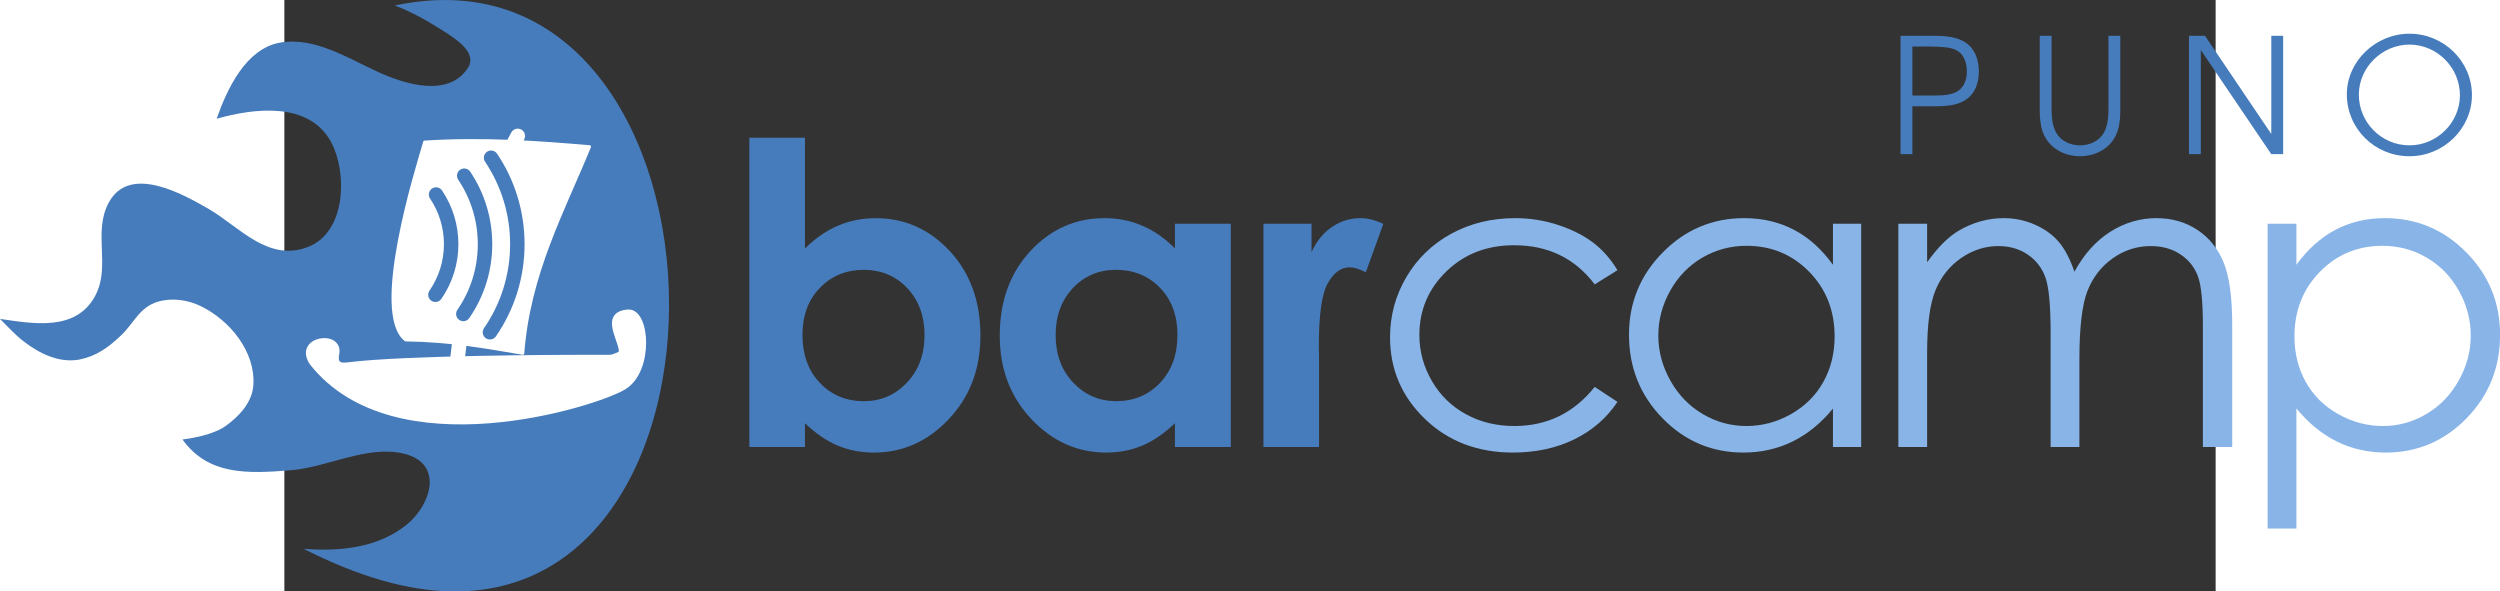 <?xml version="1.0" encoding="UTF-8" standalone="no"?>
<svg
   xmlns:dc="http://purl.org/dc/elements/1.1/"
   xmlns:cc="http://creativecommons.org/ns#"
   xmlns:rdf="http://www.w3.org/1999/02/22-rdf-syntax-ns#"
   xmlns:svg="http://www.w3.org/2000/svg"
   xmlns="http://www.w3.org/2000/svg"
   xmlns:sodipodi="http://sodipodi.sourceforge.net/DTD/sodipodi-0.dtd"
   xmlns:inkscape="http://www.inkscape.org/namespaces/inkscape"
   width="2247.502"
   height="531.496"
   viewBox="0 0 294 90"
   id="svg2"
   sodipodi:version="0.32"
   inkscape:version="0.46"
   sodipodi:docname="barcamp_stencil.svg"
   inkscape:output_extension="org.inkscape.output.svg.inkscape"
   version="1.0"
   inkscape:export-filename="/home/neyder/Documentos/cclup/barcamp/barcamp_stencil.png"
   inkscape:export-xdpi="70"
   inkscape:export-ydpi="70">
  <rect x="0" y="0" width="294" height="90" fill="#333333" stroke="none"/>
  <defs
     id="defs49">
    <inkscape:perspective
       sodipodi:type="inkscape:persp3d"
       inkscape:vp_x="0 : 56.25 : 1"
       inkscape:vp_y="0 : 1000 : 0"
       inkscape:vp_z="367.5 : 56.25 : 1"
       inkscape:persp3d-origin="183.75 : 37.5 : 1"
       id="perspective53" />
    <inkscape:perspective
       id="perspective2433"
       inkscape:persp3d-origin="372.04724 : 350.78739 : 1"
       inkscape:vp_z="744.09448 : 526.18109 : 1"
       inkscape:vp_y="0 : 1000 : 0"
       inkscape:vp_x="0 : 526.18109 : 1"
       sodipodi:type="inkscape:persp3d" />
  </defs>
  <sodipodi:namedview
     inkscape:window-height="975"
     inkscape:window-width="1278"
     inkscape:pageshadow="2"
     inkscape:pageopacity="0.0"
     guidetolerance="10"
     gridtolerance="10"
     objecttolerance="10"
     borderopacity="1.0"
     bordercolor="#666666"
     pagecolor="#ffffff"
     id="base"
     showgrid="false"
     units="mm"
     inkscape:zoom="0.37241339"
     inkscape:cx="1209.954"
     inkscape:cy="265.74805"
     inkscape:window-x="0"
     inkscape:window-y="20"
     inkscape:current-layer="svg2"
     showguides="true"
     inkscape:guide-bbox="true"
     inkscape:object-nodes="true"
     inkscape:object-paths="true"
     inkscape:snap-guide="true"
     inkscape:snap-intersection-line-segments="true">
    <sodipodi:guide
       orientation="0,1"
       position="921.784,531.496"
       id="guide2416" />
    <sodipodi:guide
       orientation="1,0"
       position="2247.52,-218.497"
       id="guide2418" />
  </sodipodi:namedview>
  <g
     transform="matrix(1.361,0,0,1.361,-43.289,-10.87)"
     style="fill:#467cbc;fill-rule:nonzero;stroke:none;stroke-width:1;stroke-linecap:butt;stroke-linejoin:miter;stroke-dasharray:none;fill-opacity:1"
     id="g4">
    <path
       d="M 34.591,35.551 C 38.702,33.837 38.866,27.3 37.04,23.891 C 34.591,19.318 28.407,20.078 24.233,21.271 C 25.39,17.947 27.513,13.406 31.347,12.75 C 35.153,12.099 38.88,14.462 42.191,15.993 C 45.147,17.362 50.344,19.08 52.479,15.346 C 53.127,13.77 51.201,12.471 49.513,11.399 C 47.828,10.329 46.034,9.304 44.161,8.602 C 84.712,0 85.83,85.081 42.9,72.955 C 39.801,72.081 36.819,70.821 33.95,69.367 C 37.959,69.7 42.277,69.275 45.485,66.675 C 48.233,64.448 49.683,59.804 45.156,58.725 C 41.088,57.755 36.657,60.232 32.645,60.573 C 27.592,61.002 23.283,61.129 20.41,57.145 C 22.634,56.867 24.355,56.275 25.229,55.644 C 26.74,54.551 28.205,53.02 28.338,51.071 C 28.595,47.341 25.729,43.847 22.519,42.258 C 21.034,41.524 19.258,41.263 17.654,41.735 C 15.589,42.345 14.993,44.127 13.547,45.497 C 12.131,46.838 10.809,47.819 8.857,48.209 C 6.582,48.611 4.383,47.519 2.63,46.16 C 1.672,45.415 0.856,44.514 0,43.657 C 3.658,44.18 8.535,45.123 10.679,41.019 C 12.402,37.717 10.357,33.963 12.179,30.622 C 14.52,26.334 20.459,29.694 23.376,31.379 C 26.723,33.312 30.055,37.439 34.591,35.551 z"
       id="path6"
       style="fill:#467cbc;fill-opacity:1" />
  </g>
  <g
     transform="matrix(1.361,0,0,1.361,70.789,20.964)"
     style="fill:#467cbc;fill-rule:nonzero;stroke:none;stroke-width:1;stroke-linecap:butt;stroke-linejoin:miter;stroke-dasharray:none;fill-opacity:1"
     id="g20">
    <path
       d="M 6.218,0 C 6.218,0 6.218,12.396 6.218,12.396 C 7.351,11.264 8.575,10.415 9.891,9.849 C 11.206,9.283 12.615,9 14.115,9 C 17.374,9 20.143,10.23 22.424,12.69 C 24.703,15.149 25.843,18.306 25.843,22.155 C 25.843,25.868 24.664,28.974 22.309,31.472 C 19.952,33.97 17.16,35.219 13.931,35.219 C 12.493,35.219 11.154,34.963 9.913,34.451 C 8.675,33.938 7.442,33.102 6.218,31.939 C 6.218,31.939 6.218,34.594 6.218,34.594 C 6.218,34.594 0,34.594 0,34.594 C 0,34.594 0,0 0,0 C 0,0 6.218,0 6.218,0 z M 12.8,14.781 C 10.827,14.781 9.188,15.453 7.888,16.795 C 6.587,18.137 5.938,19.891 5.938,22.057 C 5.938,24.268 6.587,26.057 7.888,27.422 C 9.188,28.787 10.827,29.469 12.8,29.469 C 14.712,29.469 16.323,28.775 17.631,27.387 C 18.939,26 19.593,24.23 19.593,22.079 C 19.593,19.944 18.951,18.194 17.665,16.829 C 16.38,15.464 14.758,14.781 12.8,14.781 z"
       id="path22"
       style="fill:#467cbc;fill-opacity:1" />
  </g>
  <g
     transform="matrix(1.361,0,0,1.361,108.906,33.209)"
     style="fill:#467cbc;fill-rule:nonzero;stroke:none;stroke-width:1;stroke-linecap:butt;stroke-linejoin:miter;stroke-dasharray:none;fill-opacity:1"
     id="g24">
    <path
       d="M 19.594,0.625 C 19.594,0.625 25.844,0.625 25.844,0.625 C 25.844,0.625 25.844,25.594 25.844,25.594 C 25.844,25.594 19.594,25.594 19.594,25.594 C 19.594,25.594 19.594,22.939 19.594,22.939 C 18.37,24.102 17.143,24.939 15.911,25.451 C 14.68,25.963 13.346,26.219 11.908,26.219 C 8.68,26.219 5.889,24.97 3.533,22.472 C 1.178,19.974 0,16.868 0,13.155 C 0,9.306 1.139,6.149 3.418,3.69 C 5.697,1.23 8.467,0 11.725,0 C 13.223,0 14.63,0.282 15.946,0.847 C 17.262,1.411 18.477,2.258 19.594,3.387 C 19.594,3.387 19.594,0.625 19.594,0.625 z M 13.005,5.781 C 11.066,5.781 9.455,6.464 8.173,7.829 C 6.892,9.194 6.25,10.944 6.25,13.079 C 6.25,15.23 6.902,17 8.208,18.387 C 9.513,19.775 11.12,20.469 13.028,20.469 C 14.997,20.469 16.63,19.787 17.929,18.422 C 19.226,17.057 19.875,15.268 19.875,13.057 C 19.875,10.891 19.226,9.137 17.929,7.795 C 16.63,6.453 14.989,5.781 13.005,5.781 z"
       id="path26"
       style="fill:#467cbc;fill-opacity:1" />
  </g>
  <g
     transform="matrix(1.361,0,0,1.361,149.045,33.209)"
     style="fill:#467cbc;fill-rule:nonzero;stroke:none;stroke-width:1;stroke-linecap:butt;stroke-linejoin:miter;stroke-dasharray:none;fill-opacity:1"
     id="g28">
    <path
       d="M 0,0.625 C 0,0.625 5.376,0.625 5.376,0.625 C 5.376,0.625 5.376,3.79 5.376,3.79 C 5.956,2.55 6.729,1.608 7.692,0.965 C 8.657,0.322 9.712,0 10.86,0 C 11.671,0 12.518,0.215 13.407,0.644 C 13.407,0.644 11.454,6.05 11.454,6.05 C 10.72,5.684 10.116,5.5 9.642,5.5 C 8.677,5.5 7.86,6.096 7.194,7.287 C 6.528,8.479 6.196,10.816 6.196,14.299 C 6.196,14.299 6.22,15.513 6.22,15.513 C 6.22,15.513 6.22,25.594 6.22,25.594 C 6.22,25.594 0,25.594 0,25.594 C 0,25.594 0,0.625 0,0.625 z"
       id="path30"
       style="fill:#467cbc;fill-opacity:1" />
  </g>
  <g
     transform="matrix(1.361,0,0,1.361,168.319,33.209)"
     style="fill:#88b4e7;fill-rule:nonzero;stroke:none;stroke-width:1;stroke-linecap:butt;stroke-linejoin:miter;stroke-dasharray:none;fill-opacity:1"
     id="g32">
    <path
       d="M 25.437,5.823 C 25.437,5.823 22.891,7.406 22.891,7.406 C 20.687,4.49 17.683,3.031 13.877,3.031 C 10.834,3.031 8.307,4.007 6.297,5.959 C 4.285,7.911 3.281,10.281 3.281,13.072 C 3.281,14.887 3.744,16.595 4.668,18.195 C 5.594,19.797 6.861,21.039 8.475,21.924 C 10.088,22.809 11.896,23.25 13.9,23.25 C 17.568,23.25 20.566,21.792 22.891,18.875 C 22.891,18.875 25.437,20.551 25.437,20.551 C 24.242,22.348 22.637,23.742 20.623,24.732 C 18.607,25.723 16.314,26.219 13.74,26.219 C 9.789,26.219 6.51,24.967 3.906,22.461 C 1.301,19.955 0,16.906 0,13.315 C 0,10.901 0.609,8.659 1.826,6.589 C 3.045,4.519 4.719,2.902 6.848,1.741 C 8.976,0.581 11.359,0 13.994,0 C 15.648,0 17.244,0.253 18.785,0.757 C 20.324,1.261 21.631,1.919 22.703,2.728 C 23.775,3.538 24.685,4.569 25.437,5.823 z"
       id="path34"
       style="fill:#88b4e7;fill-opacity:1" />
  </g>
  <g
     transform="matrix(1.361,0,0,1.361,204.694,33.209)"
     style="fill:#88b4e7;fill-rule:nonzero;stroke:none;stroke-width:1;stroke-linecap:butt;stroke-linejoin:miter;stroke-dasharray:none;fill-opacity:1"
     id="g36">
    <path
       d="M 25.969,0.625 C 25.969,0.625 25.969,25.594 25.969,25.594 C 25.969,25.594 22.813,25.594 22.813,25.594 C 22.813,25.594 22.813,21.303 22.813,21.303 C 21.467,22.939 19.957,24.168 18.283,24.988 C 16.61,25.809 14.78,26.219 12.793,26.219 C 9.262,26.219 6.248,24.939 3.748,22.38 C 1.25,19.82 0,16.707 0,13.041 C 0,9.45 1.26,6.379 3.783,3.828 C 6.305,1.276 9.338,0 12.885,0 C 14.934,0 16.787,0.433 18.446,1.299 C 20.104,2.165 21.559,3.471 22.813,5.215 C 22.813,5.215 22.813,0.625 22.813,0.625 C 22.813,0.625 25.969,0.625 25.969,0.625 z M 13.153,3.094 C 11.369,3.094 9.725,3.532 8.217,4.409 C 6.709,5.286 5.508,6.519 4.617,8.104 C 3.727,9.69 3.281,11.368 3.281,13.138 C 3.281,14.892 3.731,16.569 4.629,18.171 C 5.528,19.773 6.735,21.02 8.25,21.912 C 9.766,22.805 11.393,23.25 13.129,23.25 C 14.881,23.25 16.541,22.809 18.11,21.924 C 19.68,21.039 20.887,19.842 21.733,18.331 C 22.576,16.821 23,15.121 23,13.229 C 23,10.346 22.051,7.936 20.155,5.999 C 18.258,4.062 15.924,3.094 13.153,3.094 z"
       id="path38"
       style="fill:#88b4e7;fill-opacity:1" />
  </g>
  <g
     transform="matrix(1.361,0,0,1.361,245.699,33.209)"
     style="fill:#88b4e7;fill-rule:nonzero;stroke:none;stroke-width:1;stroke-linecap:butt;stroke-linejoin:miter;stroke-dasharray:none;fill-opacity:1"
     id="g40">
    <path
       d="M 0,0.625 C 0,0.625 3.219,0.625 3.219,0.625 C 3.219,0.625 3.219,4.939 3.219,4.939 C 4.338,3.349 5.486,2.186 6.666,1.451 C 8.289,0.484 9.998,0 11.791,0 C 13,0 14.148,0.237 15.236,0.711 C 16.324,1.187 17.213,1.816 17.902,2.606 C 18.592,3.394 19.189,4.521 19.695,5.99 C 20.764,4.032 22.098,2.544 23.701,1.526 C 25.303,0.509 27.027,0 28.875,0 C 30.6,0 32.121,0.436 33.441,1.307 C 34.762,2.179 35.742,3.394 36.383,4.953 C 37.023,6.514 37.344,8.853 37.344,11.971 C 37.344,11.971 37.344,25.594 37.344,25.594 C 37.344,25.594 34.062,25.594 34.062,25.594 C 34.062,25.594 34.062,11.975 34.062,11.975 C 34.062,9.3 33.873,7.462 33.492,6.461 C 33.109,5.46 32.459,4.653 31.535,4.042 C 30.613,3.431 29.512,3.125 28.232,3.125 C 26.676,3.125 25.254,3.584 23.967,4.501 C 22.678,5.418 21.736,6.641 21.142,8.17 C 20.547,9.697 20.25,12.25 20.25,15.826 C 20.25,15.826 20.25,25.594 20.25,25.594 C 20.25,25.594 17.031,25.594 17.031,25.594 C 17.031,25.594 17.031,12.823 17.031,12.823 C 17.031,9.812 16.844,7.769 16.469,6.69 C 16.094,5.612 15.441,4.749 14.508,4.1 C 13.574,3.45 12.467,3.125 11.182,3.125 C 9.697,3.125 8.308,3.572 7.017,4.466 C 5.725,5.361 4.767,6.564 4.148,8.078 C 3.529,9.591 3.219,11.906 3.219,15.024 C 3.219,15.024 3.219,25.594 3.219,25.594 C 3.219,25.594 0,25.594 0,25.594 C 0,25.594 0,0.625 0,0.625 z"
       id="path42"
       style="fill:#88b4e7;fill-opacity:1" />
  </g>
  <g
     transform="matrix(1.361,0,0,1.361,301.915,33.209)"
     style="fill:#88b4e7;fill-rule:nonzero;stroke:none;stroke-width:1;stroke-linecap:butt;stroke-linejoin:miter;stroke-dasharray:none;fill-opacity:1"
     id="g44">
    <path
       d="M 0,0.625 C 0,0.625 3.219,0.625 3.219,0.625 C 3.219,0.625 3.219,5.215 3.219,5.215 C 4.488,3.471 5.947,2.165 7.598,1.299 C 9.246,0.433 11.088,0 13.121,0 C 16.666,0 19.697,1.276 22.219,3.828 C 24.74,6.379 26,9.45 26,13.041 C 26,16.707 24.752,19.82 22.254,22.38 C 19.756,24.939 16.742,26.219 13.213,26.219 C 11.227,26.219 9.401,25.806 7.735,24.98 C 6.069,24.153 4.565,22.922 3.219,21.285 C 3.219,21.285 3.219,34.719 3.219,34.719 C 3.219,34.719 0,34.719 0,34.719 C 0,34.719 0,0.625 0,0.625 z M 12.85,3.094 C 10.076,3.094 7.742,4.062 5.846,5.999 C 3.949,7.936 3,10.346 3,13.229 C 3,15.121 3.424,16.821 4.27,18.331 C 5.113,19.842 6.324,21.039 7.903,21.924 C 9.479,22.809 11.143,23.25 12.895,23.25 C 14.615,23.25 16.235,22.805 17.75,21.912 C 19.266,21.02 20.473,19.773 21.371,18.171 C 22.27,16.569 22.719,14.892 22.719,13.138 C 22.719,11.368 22.274,9.69 21.383,8.104 C 20.492,6.519 19.291,5.286 17.783,4.409 C 16.276,3.532 14.631,3.094 12.85,3.094 z"
       id="path46"
       style="fill:#88b4e7;fill-opacity:1" />
  </g>
  <g
     id="g3229"
     transform="matrix(0.706,0,0,0.706,-208.227,-3.521)">
    <path
       sodipodi:nodetypes="cczszzss"
       id="path2449"
       d="M 306.278,81.263 C 307.184,76.534 297.281,77.941 300.871,83.287 C 318.841,105.946 362.232,92.15 368.199,88.505 C 374.167,84.86 373.265,71.961 369.077,72.227 C 362.399,72.652 369.288,80.564 367.11,81.37 C 364.932,82.176 366.609,81.982 360.366,81.985 C 354.123,81.988 320.84,82.094 308.951,83.586 C 307.386,83.782 305.769,83.92 306.278,81.263 z"
       style="fill:#ffffff;fill-rule:evenodd;stroke:#ffffff;stroke-width:1px;stroke-linecap:butt;stroke-linejoin:miter;stroke-opacity:1" />
    <path
       sodipodi:nodetypes="ccccc"
       id="rect2452"
       d="M 325.187,35.616 C 338.034,34.799 349.962,35.697 360.745,36.617 C 355.105,50.426 347.654,63.938 346.354,81.174 C 338.659,79.892 331.153,78.43 321.096,78.285 C 313.734,72.552 323.369,41.795 325.187,35.616 z"
       style="fill:#ffffff;fill-opacity:1;stroke:#ffffff;stroke-width:0.634;stroke-linecap:round;stroke-linejoin:round;stroke-miterlimit:3.3;stroke-opacity:1" />
    <path
       sodipodi:nodetypes="cc"
       id="path3225"
       d="M 345.262,34.302 C 332.686,57.28 334.343,68.959 331.947,84.523"
       style="fill:none;fill-rule:evenodd;stroke:#ffffff;stroke-width:3.153;stroke-linecap:round;stroke-linejoin:miter;stroke-miterlimit:4;stroke-dasharray:none;stroke-opacity:1" />
  </g>
  <g
     id="g3234"
     transform="matrix(1.361,0,0,1.361,-37.517,-17.933)"
     style="fill:#467cbc;fill-opacity:1">
    <g
       id="g8"
       style="fill:#467cbc;fill-opacity:1;fill-rule:nonzero;stroke:none;stroke-width:1;stroke-linecap:butt;stroke-linejoin:miter;stroke-dasharray:none"
       transform="matrix(0.539,0,0,0.539,43.543,34.017)">
      <path
         style="fill:#467cbc;fill-opacity:1"
         id="path10"
         d="M 2.939,23.355 C 5.25,20.003 6.472,16.079 6.472,12.008 C 6.472,8.024 5.302,4.173 3.088,0.871 C 2.627,0.184 1.695,0 1.007,0.46 C 0.318,0.922 0.135,1.855 0.596,2.542 C 2.478,5.348 3.472,8.621 3.472,12.008 C 3.472,15.468 2.434,18.803 0.47,21.652 C 0,22.335 0.171,23.268 0.854,23.739 C 1.535,24.209 2.47,24.037 2.939,23.355 z" />
    </g>
    <g
       id="g12"
       style="fill:#467cbc;fill-opacity:1;fill-rule:nonzero;stroke:none;stroke-width:1;stroke-linecap:butt;stroke-linejoin:miter;stroke-dasharray:none"
       transform="matrix(0.539,0,0,0.539,46.664,31.91)">
      <path
         style="fill:#467cbc;fill-opacity:1"
         id="path14"
         d="M 2.939,31.248 C 6.059,26.724 7.707,21.422 7.707,15.916 C 7.707,10.532 6.127,5.329 3.139,0.871 C 2.677,0.184 1.745,0 1.057,0.461 C 0.368,0.922 0.184,1.855 0.646,2.542 C 3.303,6.505 4.707,11.129 4.707,15.916 C 4.707,20.811 3.242,25.524 0.471,29.545 C 0,30.227 0.172,31.161 0.855,31.632 C 1.535,32.102 2.47,31.93 2.939,31.248 z" />
    </g>
    <g
       id="g16"
       style="fill:#467cbc;fill-opacity:1;fill-rule:nonzero;stroke:none;stroke-width:1;stroke-linecap:butt;stroke-linejoin:miter;stroke-dasharray:none"
       transform="matrix(0.539,0,0,0.539,49.642,29.9)">
      <path
         style="fill:#467cbc;fill-opacity:1"
         id="path18"
         d="M 0.695,2.543 C 4.093,7.61 5.889,13.524 5.889,19.646 C 5.889,25.905 4.015,31.933 0.471,37.076 C 0,37.759 0.172,38.692 0.855,39.163 C 1.536,39.633 2.471,39.461 2.939,38.779 C 6.832,33.132 8.889,26.517 8.889,19.646 C 8.889,12.927 6.918,6.435 3.187,0.872 C 2.726,0.184 1.793,0 1.105,0.461 C 0.418,0.923 0.234,1.855 0.695,2.543 z" />
    </g>
  </g>
  <path
     style="font-size:24.384px;font-style:normal;font-variant:normal;font-weight:normal;font-stretch:normal;text-align:start;line-height:100%;writing-mode:lr-tb;text-anchor:start;fill:#467cbc;fill-opacity:1;stroke:none;stroke-width:1px;stroke-linecap:butt;stroke-linejoin:miter;stroke-opacity:1;font-family:URW Gothic L;-inkscape-font-specification:URW Gothic L Book"
     d="M 246.029,23.467 L 247.834,23.467 L 247.834,16.177 L 251.296,16.177 C 253.735,16.177 255.052,15.86 256.149,15.055 C 257.319,14.202 257.953,12.714 257.953,10.91 C 257.953,8.837 257.173,7.203 255.807,6.399 C 254.686,5.716 253.32,5.448 251.004,5.448 L 246.029,5.448 L 246.029,23.467 M 247.834,14.543 L 247.834,7.081 L 250.394,7.081 C 252.467,7.081 253.759,7.252 254.491,7.618 C 255.539,8.154 256.124,9.3 256.124,10.91 C 256.124,12.3 255.564,13.421 254.637,13.933 C 253.881,14.372 252.833,14.543 251.174,14.543 L 247.834,14.543 M 267.223,5.448 L 267.223,16.689 C 267.223,19.005 267.588,20.371 268.491,21.566 C 269.563,22.955 271.368,23.784 273.343,23.784 C 275.342,23.784 277.147,22.955 278.22,21.566 C 279.122,20.371 279.488,19.005 279.488,16.689 L 279.488,5.448 L 277.683,5.448 L 277.683,16.689 C 277.683,18.322 277.415,19.566 276.854,20.419 C 276.171,21.468 274.83,22.126 273.367,22.126 C 271.88,22.126 270.539,21.468 269.856,20.419 C 269.295,19.566 269.027,18.322 269.027,16.689 L 269.027,5.448 L 267.223,5.448 M 289.94,23.467 L 291.744,23.467 L 291.744,7.618 L 302.473,23.467 L 304.277,23.467 L 304.277,5.448 L 302.473,5.448 L 302.473,20.395 L 292.378,5.448 L 289.94,5.448 L 289.94,23.467 M 323.506,5.131 C 318.337,5.131 313.972,9.349 313.972,14.348 C 313.972,19.59 318.215,23.784 323.506,23.784 C 328.724,23.784 333.016,19.566 333.016,14.47 C 333.016,9.325 328.724,5.131 323.506,5.131 M 323.506,6.789 C 327.7,6.789 331.187,10.276 331.187,14.494 C 331.187,18.664 327.7,22.126 323.506,22.126 C 319.263,22.126 315.801,18.664 315.801,14.397 C 315.801,10.276 319.337,6.789 323.506,6.789"
     id="text2406" />
</svg>

